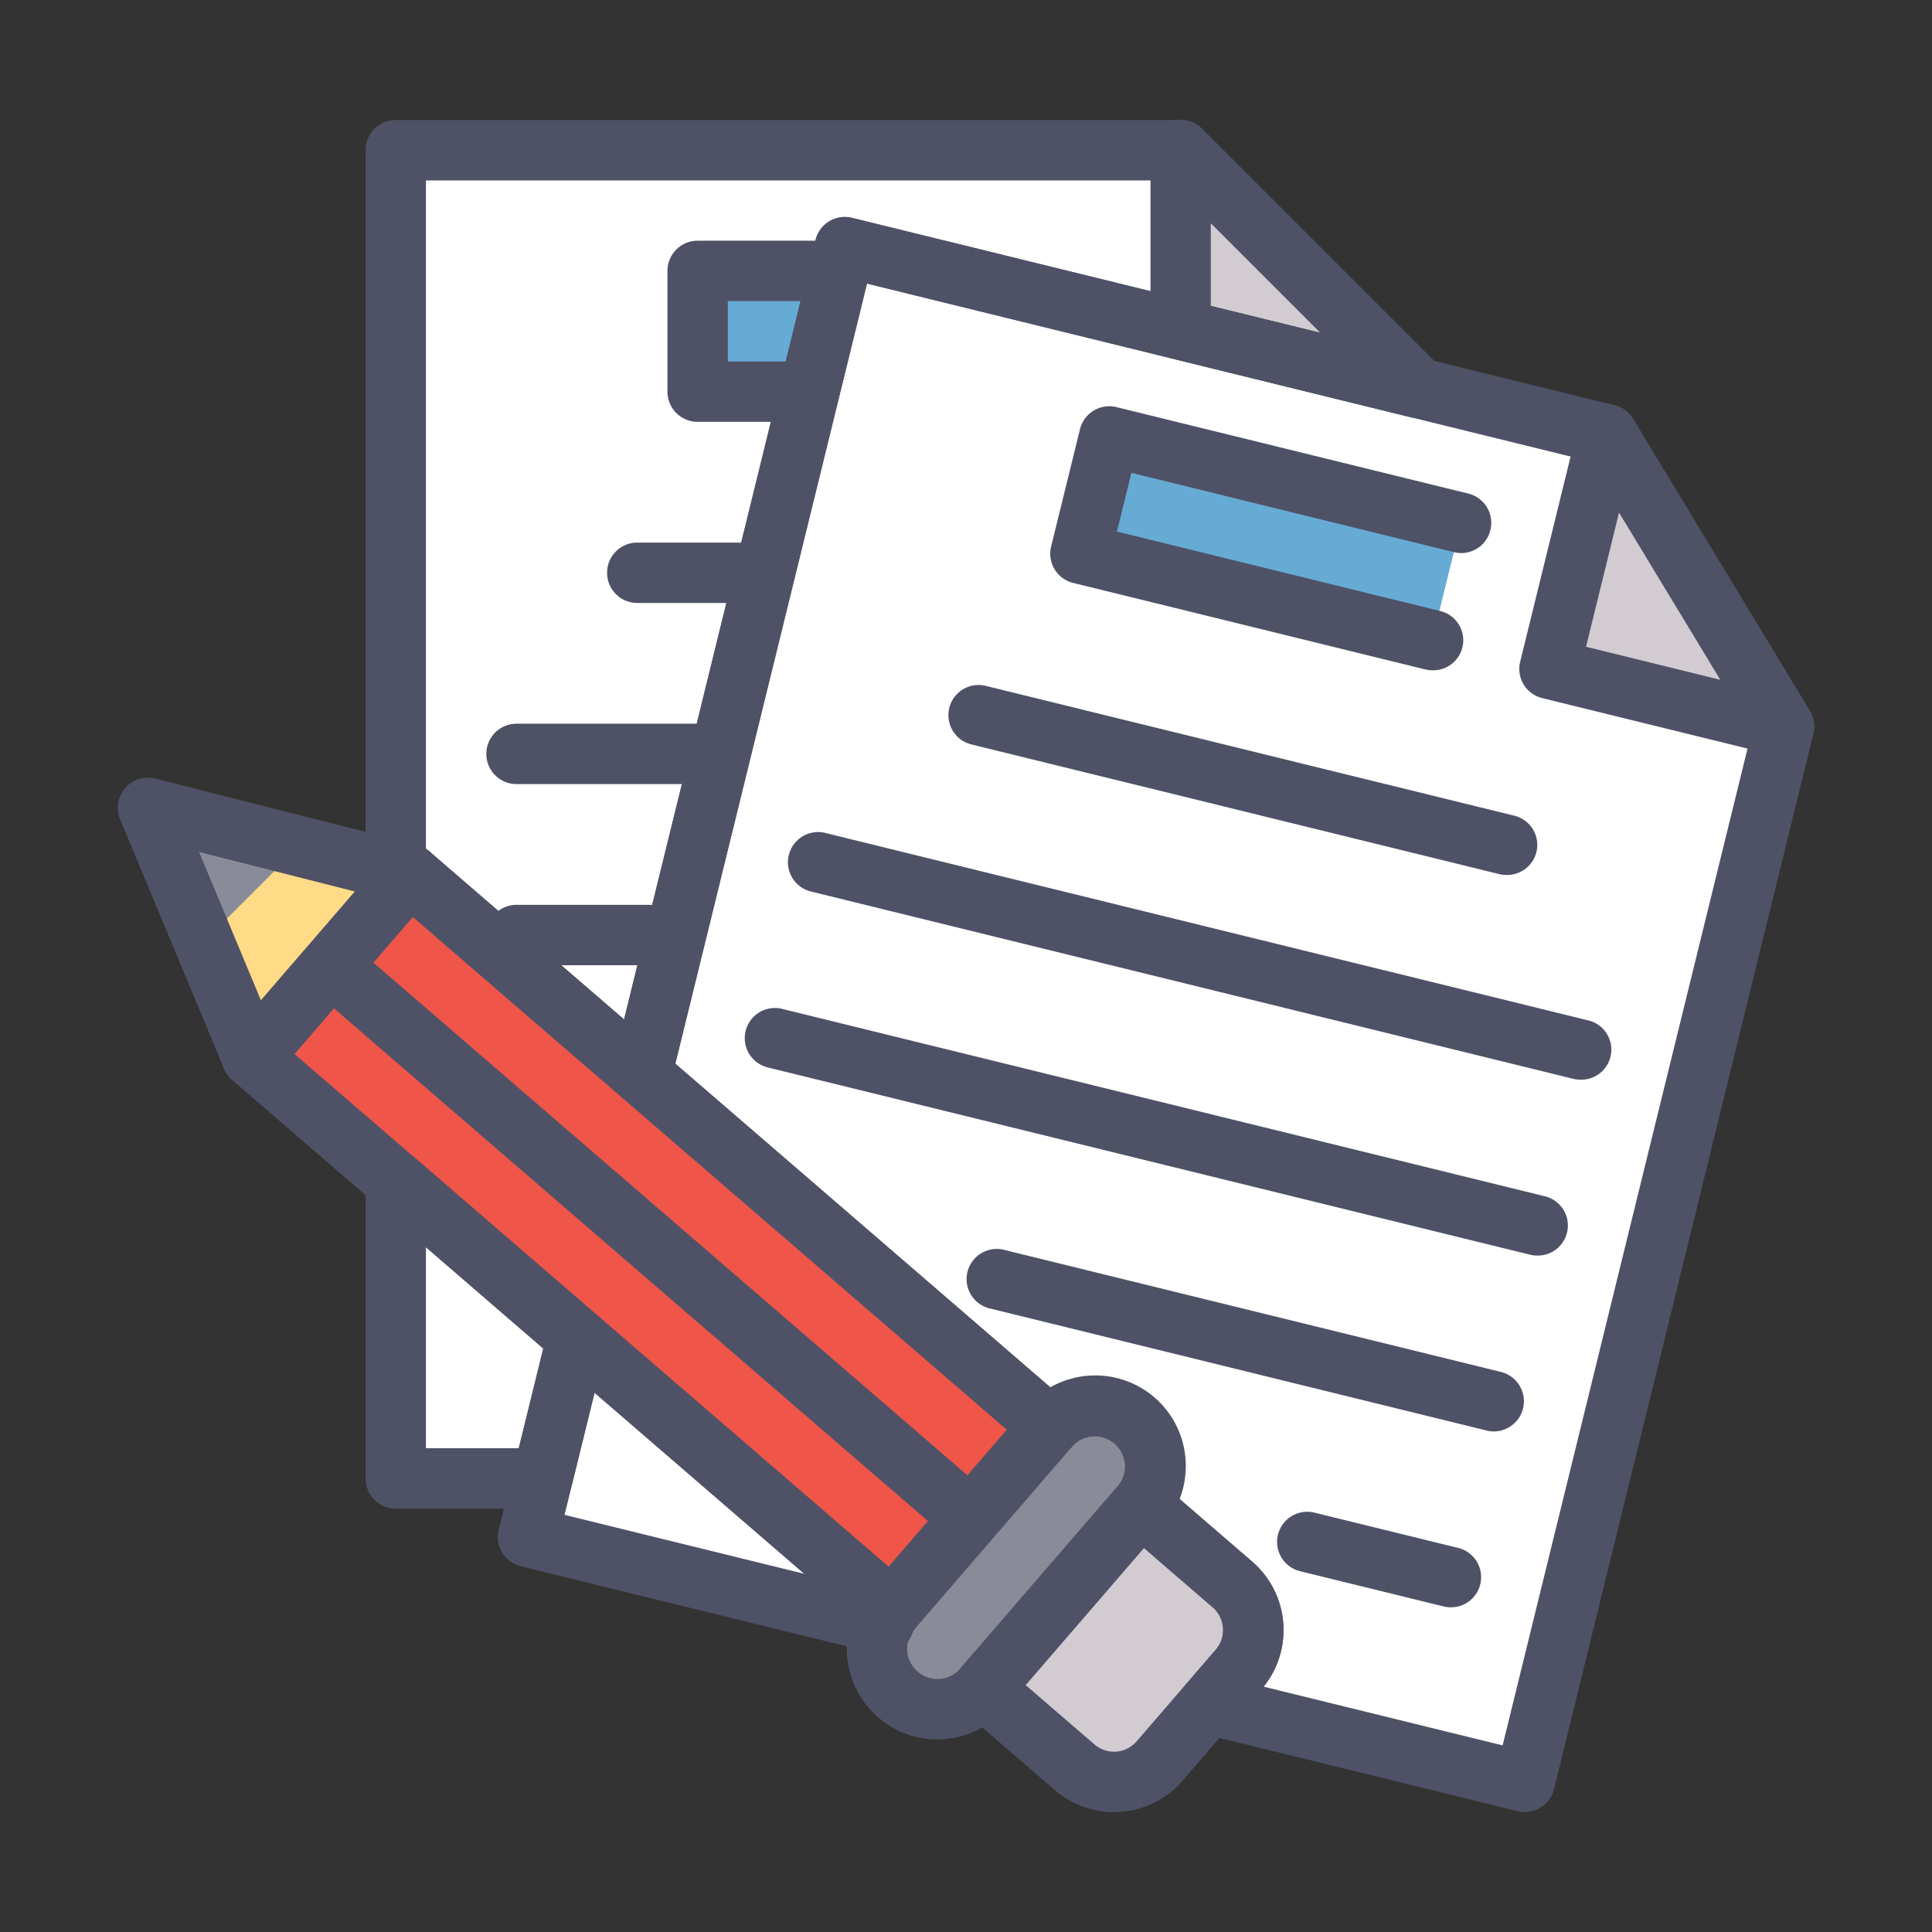 <svg xmlns="http://www.w3.org/2000/svg" viewBox="0 0 32 32"><rect x="0" y="0" width="32" height="32" fill="#333333" stroke="none"/><path fill="#ffda87" d="M6.786 14.481l-2.614 3.028-1.721-4.128z"/><path fill="#ffda87" d="M6.786 14.481l-2.614 3.028-1.721-4.128z"/><path fill="#8a8b99" d="M2.451 13.381l.924 2.217 1.581-1.581z"/><path fill="#fff" d="M6.786 14.481l3.841 3.316 3.367-13.705 9.501 2.334-3.94-3.939h-13v12.261zM6.555 19.566v4.921h2.429l.572-2.331z"/><path fill="#fff" d="M14.77 26.656l-5.214-4.5-.811 3.301 5.886 1.446c.039-.085.075-.172.139-.247zM26.619 7.194L13.994 4.092l-3.367 13.704 6.756 5.832a1 1 0 0 1 1.514 1.306l1.514 1.307a1 1 0 0 1 .104 1.41l-.496.574 5.235 1.286 4.295-17.48-2.93-4.837z"/><path fill="#66abd4" d="M13.055 6.487h-1.5v-2h2M23.722 10.601L17.896 9.17l.477-1.942L24.2 8.659"/><path fill="#d2ccd2" d="M23.495 6.426l-3.94-3.939v2.972zM29.549 12.033l-3.884-.954.954-3.885z"/><path fill="#4f5266" d="M12.555 9.987h-2a.5.5 0 0 1 0-1h2a.5.5 0 0 1 0 1zM11.555 12.987h-3a.5.5 0 0 1 0-1h3a.5.5 0 0 1 0 1zM11.055 15.987h-2.5a.5.5 0 0 1 0-1h2.5a.5.5 0 0 1 0 1zM13.055 6.987h-1.5a.5.5 0 0 1-.5-.5v-2a.5.5 0 0 1 .5-.5h2a.5.5 0 0 1 0 1h-1.5v1h1a.5.5 0 0 1 0 1zM23.495 6.927a.48.48 0 0 1-.119-.015l-3.939-.968a.5.5 0 0 1-.381-.485V2.487a.5.5 0 0 1 .854-.354l3.939 3.939a.5.5 0 0 1-.354.855zm-3.44-1.86l1.819.446-1.819-1.819v1.373zM24.949 14.492a.493.493 0 0 1-.12-.015l-8.74-2.147a.498.498 0 1 1 .238-.97l8.74 2.147a.498.498 0 0 1-.118.985zM26.176 17.883a.493.493 0 0 1-.12-.015l-12.625-3.102a.498.498 0 1 1 .238-.97l12.625 3.102a.498.498 0 0 1-.118.985zM25.46 20.796a.493.493 0 0 1-.12-.015L12.716 17.68a.498.498 0 1 1 .238-.97l12.625 3.102a.498.498 0 0 1-.119.984zM24.744 23.709a.493.493 0 0 1-.12-.015l-8.209-2.017a.5.5 0 1 1 .238-.97l8.209 2.017a.5.5 0 0 1-.118.985zM24.028 26.622a.493.493 0 0 1-.12-.015l-2.375-.583a.499.499 0 1 1 .238-.97l2.375.583a.499.499 0 0 1-.118.985zM29.549 12.533a.48.48 0 0 1-.119-.015l-3.885-.955a.498.498 0 0 1-.366-.604l.955-3.884a.5.5 0 0 1 .913-.14l2.93 4.839a.5.5 0 0 1-.428.759zm-3.279-1.821l2.227.548-1.68-2.774-.547 2.226zM23.723 11.102a.493.493 0 0 1-.12-.015l-5.827-1.432a.498.498 0 0 1-.366-.604l.478-1.942a.5.5 0 0 1 .604-.366l5.827 1.432a.498.498 0 0 1 .366.604.495.495 0 0 1-.604.366L18.74 7.832l-.24.972 5.341 1.313a.498.498 0 0 1-.118.985z"/><path fill="#f05549" d="M8.778 13.569h4v14h-4z" transform="rotate(-49.202 10.778 20.569)"/><path fill="#4f5266" d="M14.77 27.156a.505.505 0 0 1-.327-.121L3.845 17.888a.501.501 0 0 1-.052-.706l2.614-3.028a.5.5 0 0 1 .705-.052l10.598 9.147a.501.501 0 0 1 .052.706l-2.614 3.028a.5.5 0 0 1-.342.172l-.036.001zm-9.893-9.699l9.841 8.494 1.96-2.271-9.841-8.494-1.96 2.271z"/><path fill="#4f5266" d="M10.627 18.297a.503.503 0 0 1-.327-.121l-3.48-3.004a.5.5 0 0 1-.765-.424V2.487a.5.5 0 0 1 .5-.5h13c.133 0 .26.053.354.146l3.939 3.939a.5.5 0 0 1-.473.839L14.36 4.697l-3.248 13.219a.498.498 0 0 1-.485.381zM7.055 14.06c.02.013.039.026.057.042l3.224 2.783 3.172-12.911a.5.5 0 0 1 .604-.366l7.761 1.906-2.526-2.526H7.055V14.06zM8.984 24.987H6.555a.5.5 0 0 1-.5-.5v-4.922a.502.502 0 0 1 .827-.379l3.001 2.591a.499.499 0 0 1 .159.498l-.573 2.331a.499.499 0 0 1-.485.381zm-1.929-1h1.537l.406-1.652-1.943-1.678v3.33z"/><path fill="#4f5266" d="M4.172 18.009a.498.498 0 0 1-.461-.308L1.99 13.573a.5.5 0 0 1 .584-.677l4.335 1.1a.499.499 0 0 1 .255.812L4.55 17.836a.501.501 0 0 1-.378.173zm-.875-3.898l1.025 2.458 1.557-1.803-2.582-.655z"/><path fill="#4f5266" d="M16.077 25.643a.502.502 0 0 1-.327-.121L5.152 16.374a.501.501 0 0 1 .653-.758l10.598 9.147a.501.501 0 0 1-.326.88z"/><path fill="#8a8b99" d="M18.898 24.935l-2.614 3.028a1 1 0 0 1-1.514-1.306l2.614-3.028a1 1 0 1 1 1.514 1.306z"/><path fill="#4f5266" d="M15.525 28.81a1.49 1.49 0 0 1-.978-.364 1.498 1.498 0 0 1-.156-2.116l2.614-3.028a1.501 1.501 0 0 1 2.271 1.962l-2.614 3.027a1.494 1.494 0 0 1-1.137.519zm2.616-5.028a.5.5 0 0 0-.379.173l-2.614 3.028a.495.495 0 0 0 .052.704.497.497 0 0 0 .706-.052l2.614-3.027a.5.5 0 0 0-.379-.826zm.757 1.154h.01-.01z"/><path fill="#d2ccd2" d="M20.515 27.652l-1.307 1.514a1 1 0 0 1-1.41.104l-1.514-1.307 2.614-3.028 1.514 1.307a1 1 0 0 1 .103 1.41z"/><path fill="#4f5266" d="M18.449 30.014c-.359 0-.703-.128-.978-.364l-1.514-1.308a.501.501 0 0 1-.052-.706l2.614-3.027a.501.501 0 0 1 .705-.052l1.514 1.307a1.495 1.495 0 0 1 .155 2.116l-1.307 1.514a1.49 1.49 0 0 1-1.137.52zm-1.46-2.103l1.136.98a.496.496 0 0 0 .704-.052l1.307-1.515a.5.5 0 0 0-.051-.704l-1.136-.98-1.96 2.271zM14.62 27.401a.43.43 0 0 1-.107-.013l-5.886-1.446a.498.498 0 0 1-.366-.604l.811-3.301a.498.498 0 0 1 .812-.259l5.213 4.5a.515.515 0 0 1 .051.706.784.784 0 0 0-.05.101.54.54 0 0 1-.478.316zm-5.269-2.31l3.971.976-3.474-2.999-.497 2.023z"/><path fill="#4f5266" d="M25.255 30.013a.493.493 0 0 1-.12-.015L19.9 28.712a.5.5 0 0 1-.259-.812l.496-.574a.495.495 0 0 0-.052-.704l-1.514-1.307a.5.5 0 0 1-.052-.706.5.5 0 0 0-.757-.653.503.503 0 0 1-.705.052l-6.756-5.831a.499.499 0 0 1-.159-.498l3.367-13.704a.5.5 0 0 1 .604-.366l12.625 3.102c.129.031.24.113.309.227l2.93 4.839a.5.5 0 0 1 .058.378L25.74 29.632a.501.501 0 0 1-.485.381zm-4.325-2.077l3.958.973 4.126-16.793-2.715-4.484L14.36 4.697l-3.174 12.921 6.211 5.36a1.504 1.504 0 0 1 1.724.167c.494.427.642 1.106.417 1.683l1.2 1.035c.303.262.486.626.516 1.025.028.382-.087.751-.324 1.048z"/></svg>